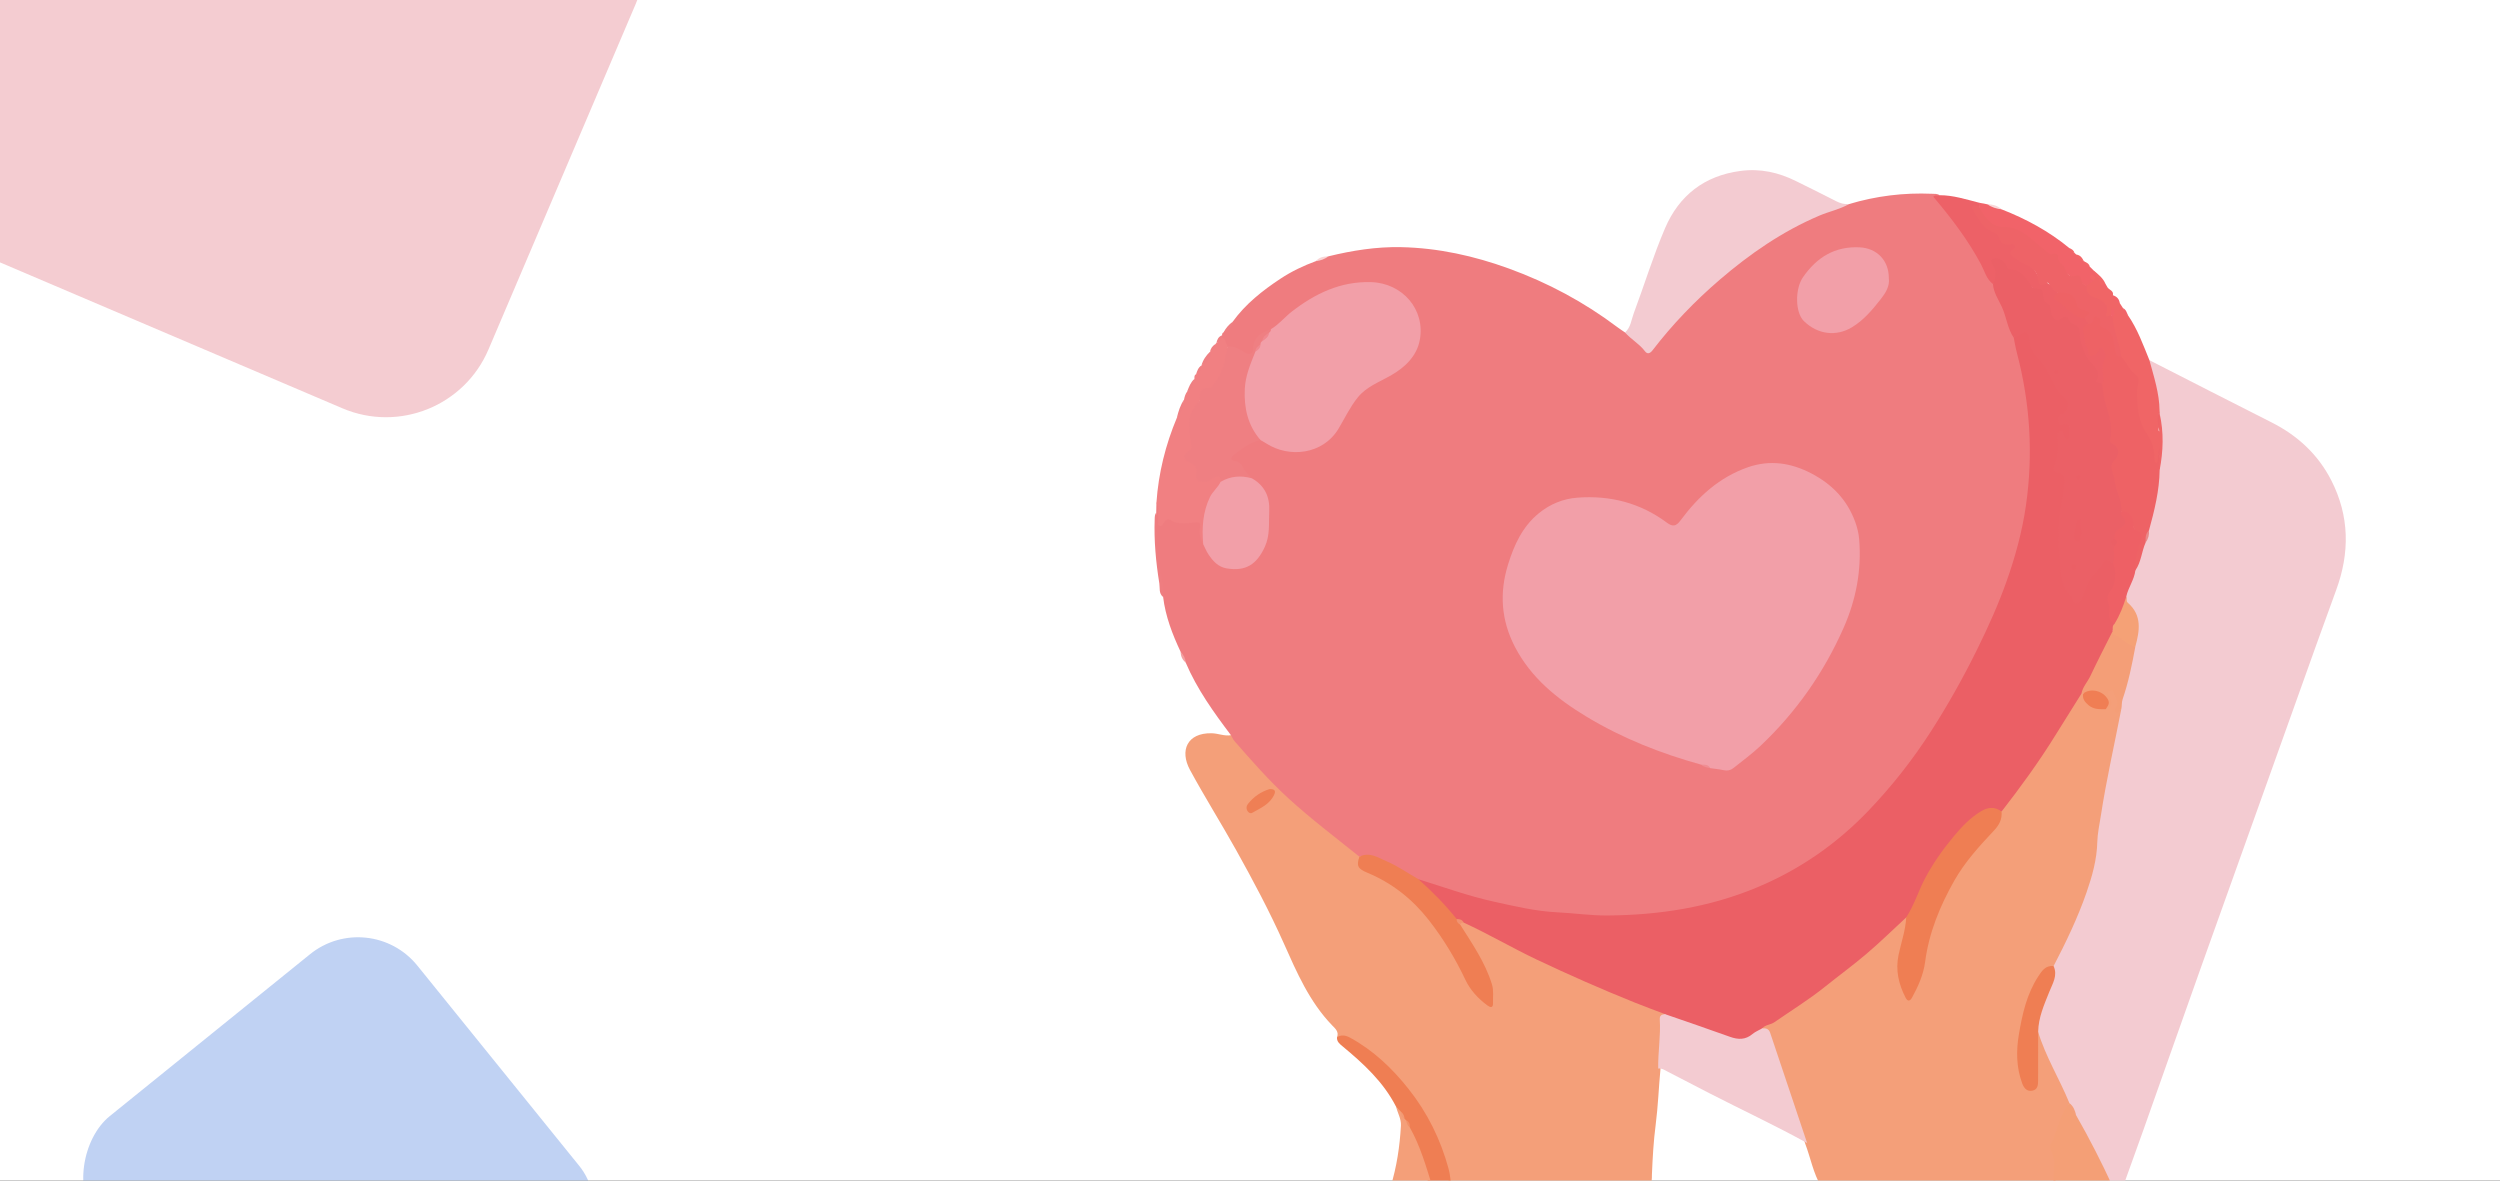 <svg width="1440" height="680" viewBox="0 0 1440 680" fill="none" xmlns="http://www.w3.org/2000/svg">
<rect x="0" y="0" width="1440" height="680" fill="#333333" stroke="none"/>
<g clip-path="url(#clip0_413_413)">
<g clip-path="url(#clip1_413_413)">
<rect width="1440" height="800" fill="white"/>
<g clip-path="url(#clip2_413_413)">
<path d="M1238.07 207.469C1261.5 219.409 1284.88 231.439 1308.37 243.269C1323.39 250.839 1335.21 261.759 1342.84 276.719C1353.32 297.269 1353.54 318.419 1345.61 339.939C1337.69 361.449 1330.05 383.059 1322.32 404.639C1304.24 455.149 1286.14 505.649 1268.12 556.189C1256.85 587.789 1245.74 619.449 1234.52 651.069C1230.69 661.859 1226.78 672.629 1222.9 683.409H1216.9C1212.23 678.679 1210.6 672.199 1207.39 666.619C1203.01 659.029 1199.56 650.909 1195.17 643.289C1194.33 640.659 1193.2 638.159 1191.46 635.979C1191.17 635.589 1190.92 635.179 1190.69 634.759C1185.87 624.269 1180.01 614.279 1175.93 603.449C1174.76 600.349 1173.81 597.209 1172.98 594.009C1172.33 585.869 1175.94 578.739 1178.84 571.589C1180.89 566.549 1182.58 561.689 1182.04 556.219C1186.04 547.289 1190.19 538.419 1194.26 529.519C1201.64 513.389 1206.27 496.589 1207.51 478.769C1208.34 466.849 1211.12 455.139 1213.32 443.389C1215.52 431.649 1218.41 420.039 1220.41 408.249C1222.11 399.699 1224.52 391.309 1226.41 382.789C1227.16 379.419 1228.26 376.119 1228.88 372.699C1229.71 367.819 1231.19 362.999 1230.09 357.949C1229.34 354.509 1228.42 351.189 1225.58 348.759C1224.09 347.489 1223.59 345.759 1223.68 343.829C1224.31 338.319 1227.47 333.689 1229.02 328.489C1231.8 323.319 1232.26 317.319 1234.87 312.079C1236.21 309.819 1236.61 307.319 1236.74 304.749C1239.66 293.449 1241.96 282.029 1242.9 270.369C1244.57 259.909 1244.69 249.449 1243 238.989C1242.76 238.169 1242.65 237.329 1242.57 236.479C1242.08 228.659 1240.61 221.019 1238.29 213.539C1237.68 211.589 1236.3 209.549 1238.07 207.459V207.469Z" fill="#F3CBD1"/>
<path d="M770.127 597.439C771.407 594.259 768.967 592.319 767.297 590.589C754.227 577.019 746.957 560.139 739.437 543.279C731.257 524.949 721.827 507.239 712.047 489.699C703.387 474.169 693.907 459.109 685.447 443.499C679.387 432.309 683.757 422.089 697.867 422.349C701.677 422.419 705.227 424.129 709.037 423.479C709.767 423.179 710.297 423.499 710.737 424.059C730.027 448.669 753.267 469.099 778.147 487.799C780.257 489.389 782.387 491.029 783.497 493.579C783.107 497.259 784.157 499.969 787.917 501.499C806.977 509.279 820.727 523.129 831.787 540.059C836.807 547.729 841.097 555.779 845.297 563.909C848.197 569.529 851.997 574.579 858.117 578.089C859.557 572.419 858.697 567.359 856.597 562.439C852.807 553.529 847.717 545.319 842.667 537.099C841.727 535.569 840.377 534.179 840.577 532.159C840.957 531.049 841.837 530.639 842.917 530.509C848.697 531.389 853.207 535.029 858.157 537.659C881.787 550.249 906.007 561.539 930.807 571.639C939.267 575.089 947.537 578.999 956.347 581.549C958.187 582.079 959.977 582.779 958.877 585.349C957.837 586.929 957.427 588.699 957.527 590.529C957.987 598.949 956.457 607.279 956.437 615.679C955.417 626.429 955.047 637.239 953.657 647.959C952.437 657.359 951.917 666.819 951.517 676.289C951.407 678.899 951.857 681.739 949.007 683.399H836.037C834.667 682.009 834.427 680.169 834.057 678.389C829.017 653.929 817.017 633.319 799.387 615.849C794.437 610.939 789.157 606.439 783.307 602.559C779.217 599.839 775.107 597.659 770.127 597.439Z" fill="#F49F79"/>
<path d="M1173.97 594.359C1178.31 608.759 1186.34 621.529 1191.96 635.369C1189.62 642.819 1186.03 649.789 1183.7 657.259C1182.81 660.099 1182.84 662.609 1183.7 665.479C1185.5 671.469 1184.92 677.509 1182.92 683.409H1048.96C1044.42 675.739 1042.91 666.949 1039.8 658.749C1032.97 638.479 1026.41 618.109 1019.12 597.999C1018.34 595.859 1017.3 594.129 1015.29 593.029C1013.88 590.899 1015.88 590.439 1017.02 589.799C1038.55 577.679 1057.7 562.339 1076.39 546.319C1082.45 541.119 1088.45 535.899 1094.04 530.189C1095.18 529.019 1096.37 527.739 1098.31 528.089C1100.3 529.799 1099.12 531.829 1098.69 533.629C1097.45 538.809 1096.45 544.029 1095.14 549.189C1093.22 556.739 1094.17 564.039 1097.43 571.069C1097.89 572.069 1098.06 573.529 1099.57 573.439C1100.69 573.369 1101.04 572.209 1101.51 571.349C1104.28 566.359 1106.37 561.069 1107.21 555.449C1111.6 526.169 1124.44 501.219 1145.18 480.209C1148.61 476.729 1151.68 473.029 1151.89 467.799C1153.61 463.779 1156.61 460.599 1159.17 457.179C1172.03 440.039 1183.97 422.319 1194.51 403.659C1195.58 401.769 1196.74 399.939 1198.91 399.119C1199.41 399.079 1199.85 399.239 1200.24 399.549C1203.2 406.089 1205.41 407.419 1212.54 406.939C1215.53 405.759 1214.49 403.619 1213.8 401.609C1213.13 399.649 1212.43 397.579 1215.19 396.809C1217.69 396.109 1218.48 398.019 1219.38 399.929C1221.04 403.419 1220.87 406.829 1219.78 409.269C1219.81 409.049 1220.3 408.139 1221.85 408.509C1217.91 428.939 1213.24 449.229 1210.09 469.819C1209.31 474.879 1208.17 479.939 1208.04 485.019C1207.79 495.119 1205.11 504.619 1201.86 513.999C1196.76 528.709 1190.02 542.699 1182.84 556.499C1174.99 560.639 1171.76 568.059 1169.19 575.899C1164.75 589.399 1161.59 603.059 1164.29 617.419C1164.69 619.549 1165.13 621.659 1166.17 623.579C1166.99 625.089 1168.03 626.569 1169.96 626.239C1171.98 625.899 1172.33 624.059 1172.39 622.369C1172.66 615.239 1172.41 608.099 1172.54 600.969C1172.58 598.709 1172.03 596.269 1173.95 594.379L1173.97 594.359Z" fill="#F49F79"/>
<path d="M770.129 597.439C772.699 595.819 775.169 596.349 777.659 597.709C791.129 605.049 801.969 615.429 811.399 627.329C822.229 640.979 829.789 656.359 834.369 673.149C835.279 676.469 835.489 679.979 836.019 683.409H825.019C823.449 682.099 822.329 680.429 821.919 678.469C819.839 668.559 815.259 659.579 811.479 650.319C811.009 648.869 810.659 647.359 809.409 646.309C808.959 645.859 808.579 645.349 808.289 644.789C807.669 643.529 807.389 642.089 806.359 641.029C805.379 639.969 804.969 638.549 804.109 637.409C796.839 623.169 785.349 612.659 773.299 602.659C771.589 601.239 769.919 599.959 770.109 597.439H770.129Z" fill="#EF7E53"/>
<path d="M1182.92 683.399C1182.11 676.319 1185.11 668.979 1181.14 662.029C1179.95 659.939 1182.24 657.639 1183.01 655.529C1185.54 648.619 1187.19 641.289 1191.96 635.369H1191.94C1193.44 637.599 1194.27 640.199 1195.84 642.389C1203.49 655.739 1210.47 669.429 1216.9 683.399H1182.91H1182.92Z" fill="#F49F76"/>
<path d="M809.027 644.409C809.357 644.739 809.697 645.079 810.027 645.409C811.107 646.529 811.257 648.129 812.047 649.399C818.097 660.069 821.397 671.799 825.027 683.399H801.037C804.537 671.979 806.277 660.249 806.937 648.349C807.147 644.459 805.007 641.069 804.127 637.399C805.097 638.409 806.057 639.429 807.027 640.439C807.727 641.749 807.907 643.319 809.027 644.409Z" fill="#F49F79"/>
<path d="M783.017 493.459C769.237 482.339 755.057 471.679 741.987 459.709C730.857 449.519 720.907 438.169 711.007 426.799C710.167 425.839 709.677 424.579 709.027 423.469C699.087 410.299 689.477 396.939 682.957 381.639C681.867 379.649 680.987 377.559 680.057 375.489C675.307 365.389 671.317 355.049 669.957 343.869C667.237 327.769 664.527 311.669 665.987 295.229C666.027 293.329 666.057 291.419 666.097 289.519C668.647 289.639 668.067 291.739 668.297 293.189C668.637 295.299 668.147 297.479 668.777 300.129C671.227 298.379 673.607 298.239 676.507 299.059C680.077 300.069 683.987 300.309 687.787 299.709C691.107 299.189 692.887 300.129 692.467 303.879C692.107 307.059 692.777 310.119 694.187 313.009C695.227 314.909 696.227 316.829 697.287 318.719C703.027 328.939 719.327 329.179 725.507 318.289C726.747 316.109 727.797 313.789 728.427 311.399C730.597 303.219 730.417 294.899 728.787 286.689C727.867 282.069 724.227 279.069 720.527 276.389C716.207 273.639 714.707 268.099 709.647 265.879C707.217 264.809 708.607 262.179 710.167 260.959C714.927 257.229 719.497 253.019 726.037 252.639C731.377 254.819 736.277 257.919 742.237 258.799C752.827 260.369 763.547 255.869 769.487 246.879C774.237 239.689 777.317 231.409 783.827 225.349C787.157 222.249 790.647 219.489 794.977 217.949C803.377 214.959 809.587 209.109 814.027 201.739C818.697 194.009 818.017 185.679 813.647 177.939C807.227 166.579 794.357 161.659 779.357 164.279C762.437 167.229 748.817 176.129 736.667 187.729C735.457 188.879 734.367 190.149 732.737 190.739C727.677 192.309 723.837 194.759 723.007 200.749C722.457 204.719 719.677 205.689 715.977 203.729C713.157 202.239 710.197 201.189 707.207 200.159C705.167 198.829 704.507 196.609 703.577 194.559C703.507 194.039 703.627 193.559 703.937 193.139C703.877 192.389 704.027 191.749 704.797 191.409C706.727 189.549 708.717 187.739 710.007 185.339C717.417 175.089 727.177 167.389 737.577 160.519C743.927 156.319 750.837 153.019 758.027 150.389C760.257 149.069 762.807 148.609 765.177 147.639C778.927 144.289 792.747 142.059 807.027 142.359C828.537 142.819 849.127 147.409 869.207 154.709C891.627 162.869 912.447 174.019 931.527 188.389C932.987 189.489 934.527 190.469 936.037 191.499C940.127 192.569 942.637 195.899 945.637 198.459C949.857 202.059 949.817 202.269 953.157 198.109C965.177 183.139 978.507 169.389 993.287 157.199C1009.86 143.529 1027.5 131.379 1047.55 123.039C1053.26 120.669 1059.03 118.889 1065 117.559C1080.62 112.869 1096.57 110.909 1112.86 111.609C1114.34 111.669 1115.85 111.499 1117.16 112.429C1115.17 114.199 1116.92 115.309 1117.92 116.499C1125.63 125.619 1132.59 135.279 1138.72 145.519C1142.28 151.479 1145.36 157.709 1148.79 163.739C1153.33 173.869 1157.31 184.219 1160.91 194.719C1169.06 221.799 1172.17 249.549 1170.06 277.659C1168.27 301.529 1161.89 324.519 1152.71 346.629C1138.03 381.989 1119.76 415.339 1096.39 445.769C1076.45 471.739 1052.79 493.369 1022.99 507.609C1001.49 517.879 978.867 524.389 955.117 526.749C945.027 527.749 934.927 528.989 924.777 528.739C895.537 527.999 866.847 523.809 838.897 514.809C831.617 512.469 824.397 509.929 817.097 507.639C810.417 504.299 804.367 499.819 797.457 496.879C792.837 494.909 788.057 493.629 783.017 493.439V493.459Z" fill="#EF7C7F"/>
<path d="M1064.97 117.579C1059.63 120.609 1053.58 121.809 1047.95 124.199C1026.65 133.259 1007.92 146.219 990.528 161.149C976.338 173.339 963.348 186.809 951.928 201.699C950.528 203.529 948.958 204.259 947.508 202.329C944.278 198.039 939.498 195.479 936.008 191.509C939.338 188.579 939.638 184.199 941.048 180.429C947.158 164.119 952.228 147.389 959.088 131.409C967.148 112.619 981.668 101.229 1002.48 98.459C1013.94 96.929 1024.47 99.309 1034.62 104.369C1042.21 108.149 1049.83 111.859 1057.36 115.769C1059.81 117.039 1062.25 117.749 1064.97 117.569V117.579Z" fill="#F3CBD1"/>
<path d="M704.067 194.539C706.377 195.419 705.927 197.959 707.067 199.539C708.797 204.639 706.887 209.519 704.967 213.829C702.907 218.439 700.877 223.889 694.767 225.239C694.117 225.379 693.557 225.869 693.257 226.469C688.757 235.319 684.157 244.179 687.187 254.639C687.847 256.919 687.737 258.859 685.817 260.499C683.417 262.549 684.257 264.169 686.587 265.519C688.927 266.869 690.017 268.889 690.377 271.579C691.007 276.399 692.287 277.049 696.947 275.019C698.967 274.139 700.857 273.089 703.037 274.479C704.387 275.339 704.587 276.529 704.077 277.939C698.197 285.619 694.397 294.079 693.947 303.919C693.797 307.109 695.637 310.539 693.077 313.519C691.307 310.589 690.707 307.309 691.167 304.029C691.667 300.479 690.587 300.709 687.507 301.019C683.177 301.449 678.487 302.239 674.357 299.669C672.697 298.639 671.607 299.299 670.577 300.659C669.857 301.609 669.607 303.629 667.857 302.829C666.427 302.179 667.277 300.439 667.097 299.189C666.637 295.979 668.087 292.579 666.107 289.529C667.267 272.519 671.347 256.209 677.927 240.509C679.797 237.299 680.937 233.789 681.987 230.249C682.307 228.529 682.787 226.879 683.857 225.459C686.097 223.559 686.537 220.619 687.987 218.269C688.027 217.249 687.767 216.119 688.997 215.529C690.407 214.099 690.877 212.089 692.077 210.529V210.549C693.987 208.029 696.097 205.639 697.077 202.539C697.997 201.089 699.477 200.009 699.987 198.269C700.217 197.999 700.447 197.729 700.677 197.469C702.377 197.169 701.637 193.989 704.087 194.569L704.067 194.539Z" fill="#F18082"/>
<path d="M1147.91 163.579C1144.15 160.749 1143.1 156.089 1141.08 152.289C1133.56 138.169 1123.97 125.629 1113.59 113.329C1114.54 112.089 1116.02 112.889 1117.13 112.439C1125.01 112.409 1132.42 114.849 1139.93 116.749C1140.51 117.369 1140.46 118.039 1140.07 118.729C1139.32 119.579 1138.18 118.949 1137.16 119.519C1140.48 124.359 1142.36 130.289 1148.69 132.539C1150.35 133.129 1151.7 134.709 1152.51 136.339C1153.58 138.519 1154.98 139.529 1157.52 139.509C1160.76 139.489 1162.96 140.659 1160.56 144.359C1159.4 146.139 1160.6 147.049 1161.68 148.119C1163.63 150.049 1166.33 150.609 1168.59 151.989C1172.35 154.279 1173.37 159.539 1176.09 161.179C1179.36 163.149 1182.85 164.419 1185.02 167.839C1185.38 168.399 1184.84 167.749 1185.23 168.289C1185.02 170.739 1185.9 172.279 1187.89 174.079C1192 177.799 1196.31 180.949 1201.51 182.879C1202.79 183.819 1203.52 185.009 1203.22 186.669C1199.97 191.759 1202.51 196.579 1203.99 201.429C1204.55 203.269 1205.73 203.069 1207.04 202.039C1208.35 200.999 1209.2 198.439 1211.42 199.909C1213.73 201.439 1214.1 204.039 1213.52 206.609C1212.75 210.029 1212.27 213.459 1212.62 216.969C1212.79 218.749 1213.47 220.649 1211.42 221.879C1208.15 221.959 1206.07 221.359 1206.64 217.069C1207.09 213.699 1205.58 210.539 1202.01 209.089C1200.89 208.639 1199.41 208.139 1199.57 206.939C1200.23 202.089 1196.19 198.499 1196.54 193.569C1196.92 188.289 1191.5 184.339 1186.22 185.299C1183 185.879 1181.1 183.939 1180.8 181.449C1180.24 176.739 1176.38 173.889 1174.87 169.619C1173.92 166.949 1169.35 165.559 1166.96 162.709C1164.46 159.729 1161.85 156.639 1157.39 156.069C1155.35 155.809 1154.67 153.289 1153.23 151.949C1152.24 151.029 1150.98 149.939 1149.72 150.649C1148.13 151.539 1149.28 153.079 1149.75 154.179C1151.29 157.769 1151.16 160.949 1147.95 163.589L1147.91 163.579Z" fill="#ED6167"/>
<path d="M1243.99 238.329C1246.4 249.109 1246.04 259.899 1243.97 270.679C1241.85 267.429 1244.51 263.879 1243.34 261.139C1243.36 261.839 1243.46 263.129 1243.37 264.399C1243.29 265.489 1243.86 267.139 1242.48 267.429C1240.97 267.749 1239.96 266.279 1239.95 264.929C1239.88 256.849 1235.16 250.649 1231.87 243.819C1229.63 239.169 1229.48 233.689 1229.67 228.739C1229.92 222.189 1229.84 216.409 1224.62 211.589C1223 210.099 1221.8 207.919 1220.92 205.739C1219.44 198.289 1216.11 191.239 1216.02 183.489C1216.16 182.369 1217.01 181.439 1216.9 180.129C1216.75 180.879 1216.56 181.509 1216.13 182.029C1214.3 183.539 1212.18 183.569 1212.3 180.969C1212.56 175.259 1208.39 173.769 1204.61 171.939C1201.62 170.489 1200.28 168.529 1201.04 165.259C1201.65 163.309 1203.41 162.339 1204.72 160.979C1205.34 160.299 1205.97 159.609 1206.83 159.209C1207.29 159.109 1207.74 159.149 1208.17 159.319C1210.41 160.079 1210.66 162.219 1211.4 163.999C1212 164.919 1212.97 165.219 1213.93 165.549C1214.98 167.059 1217.63 167.479 1217.04 170.099C1217.77 172.099 1219.91 172.859 1220.97 174.569C1221.61 175.559 1222.25 176.559 1222.9 177.549C1223.96 178.789 1224.24 180.579 1225.68 181.549C1231.2 189.529 1234.44 198.599 1238.06 207.479C1240.65 217.029 1243.79 226.479 1243.91 236.529C1242.71 240.449 1243.79 244.459 1243.36 247.659C1243.48 249.079 1244.37 248.009 1243.83 248.399C1243.19 245.039 1242.97 241.679 1243.98 238.339L1243.99 238.329Z" fill="#F06566"/>
<path d="M1207.91 159.549C1207.58 159.549 1207.24 159.549 1206.91 159.549C1205.96 159.909 1205.08 160.299 1205.91 161.549C1204.58 162.549 1203.24 163.549 1201.91 164.549C1201.76 164.619 1201.54 164.799 1201.47 164.749C1195.21 160.509 1187.63 157.729 1184.51 149.949C1183.94 148.519 1183.29 147.689 1181.79 147.489C1178.97 147.119 1176.74 145.429 1175.04 143.469C1172.25 140.259 1168.89 137.989 1165.33 135.789C1162.11 133.809 1159.56 131.659 1155.02 132.309C1149.21 133.139 1139.6 123.589 1139.92 118.559C1139.92 117.959 1139.92 117.359 1139.92 116.759C1141.54 117.069 1143.15 117.369 1144.77 117.679C1147.47 118.699 1150.28 119.379 1152.92 120.579C1167.02 126.079 1180.19 133.209 1191.91 142.869C1192.74 143.909 1193.68 144.829 1194.81 145.559C1195.18 145.909 1195.55 146.269 1195.92 146.619C1197.52 147.739 1198.83 149.169 1200.27 150.459C1200.56 150.429 1200.78 150.549 1200.92 150.809C1201.71 151.859 1202.63 152.779 1203.69 153.559C1204.43 154.299 1205.17 155.029 1205.91 155.769C1206.51 157.069 1208.45 157.659 1207.91 159.559V159.549Z" fill="#F16369"/>
<path d="M665.988 295.229C666.358 306.009 665.938 316.849 668.068 327.519C669.148 332.909 670.468 338.279 669.948 343.869C667.338 341.779 668.198 338.649 667.768 335.999C665.788 323.759 664.648 311.439 665.098 299.019C665.148 297.699 665.128 296.359 665.988 295.229Z" fill="#EF7D80"/>
<path d="M1207.91 159.549C1207.4 158.199 1205.85 157.409 1205.91 155.759C1208.57 158.029 1211.39 160.159 1212.78 163.549C1212.34 164.239 1211.71 164.549 1210.91 164.549C1208.44 163.759 1210.56 160.229 1207.91 159.549Z" fill="#F36668"/>
<path d="M697.047 202.519C698.007 206.839 694.877 208.589 692.037 210.529C692.887 207.349 694.697 204.759 697.047 202.519Z" fill="#EF7F82"/>
<path d="M681.968 230.239C681.728 234.099 680.728 237.659 677.908 240.499C678.778 236.889 679.858 233.359 681.968 230.239Z" fill="#EF7F82"/>
<path d="M687.968 218.249C687.078 220.929 687.428 224.319 683.838 225.439C684.838 222.829 685.808 220.189 687.968 218.249Z" fill="#EF7F82"/>
<path d="M709.987 185.359C709.377 188.349 707.777 190.499 704.777 191.439C706.047 189.019 707.777 186.979 709.987 185.359Z" fill="#EF7F82"/>
<path d="M1152.92 120.569C1149.97 120.249 1147.2 119.439 1144.77 117.669C1147.82 117.709 1150.63 118.409 1152.92 120.569Z" fill="#F9D7D9"/>
<path d="M1220.98 174.559C1219.12 173.559 1216.64 173.089 1217.05 170.089C1219.29 170.759 1220.63 172.219 1220.98 174.559Z" fill="#F16369"/>
<path d="M765.158 147.659C763.038 149.259 760.638 150.119 758.008 150.409C759.838 148.049 762.458 147.749 765.158 147.659Z" fill="#F9D4D5"/>
<path d="M1200.26 150.449C1198.44 149.589 1196.42 148.949 1195.91 146.609C1198.22 146.909 1199.39 148.519 1200.26 150.449Z" fill="#F36668"/>
<path d="M680.059 375.489C681.749 377.199 682.789 379.209 682.959 381.639C681.039 380.039 680.069 377.989 680.059 375.489Z" fill="#F3A1A3"/>
<path d="M692.047 210.509C691.707 212.599 691.107 214.529 688.967 215.509C689.587 213.589 690.187 211.659 692.047 210.509Z" fill="#EF7F82"/>
<path d="M704.068 194.539C702.778 195.319 702.588 197.399 700.658 197.439C701.128 195.539 701.828 193.829 703.928 193.169C703.978 193.629 704.028 194.079 704.078 194.539H704.068Z" fill="#EF7F82"/>
<path d="M699.957 198.239C700.147 200.459 698.747 201.599 697.047 202.529C697.307 200.619 698.447 199.299 699.957 198.239Z" fill="#EF7F82"/>
<path d="M1225.69 181.539C1223.48 181.099 1223.23 179.299 1222.91 177.539C1224.64 178.309 1224.99 180.049 1225.69 181.539Z" fill="#F16369"/>
<path d="M1210.91 164.549C1211.3 163.779 1212 163.579 1212.78 163.549C1213.17 164.209 1213.55 164.879 1213.94 165.539C1212.57 166.309 1211.49 166.189 1210.91 164.549Z" fill="#F16369"/>
<path d="M1203.68 153.549C1201.99 153.409 1201.06 152.499 1200.91 150.799C1202.19 151.359 1203.38 151.999 1203.68 153.549Z" fill="#F36668"/>
<path d="M1194.81 145.549C1193.1 145.449 1192.1 144.589 1191.91 142.859C1193.17 143.439 1194.44 144.009 1194.81 145.549Z" fill="#F36668"/>
<path d="M1221.9 205.539C1225.07 208.839 1226.53 213.349 1230.53 216.249C1233 218.039 1231.05 222.079 1231 225.009C1230.85 233.819 1231.42 242.329 1236.59 249.839C1239.61 254.219 1241.11 258.959 1240.93 264.259C1240.91 264.879 1241.17 265.539 1241.42 266.139C1241.52 266.369 1241.93 266.469 1242.31 266.699C1243.73 264.509 1242.15 261.879 1243.96 258.279C1243.96 263.339 1243.96 267.009 1243.96 270.669C1243.81 282.609 1240.96 294.079 1237.82 305.489C1236.76 307.709 1236.68 310.209 1235.88 312.499C1233.55 317.719 1233.36 323.719 1229.97 328.549C1228.76 328.829 1228.59 327.979 1228.55 327.139C1228.46 325.139 1228.17 322.929 1229.03 321.229C1232.87 313.649 1230.52 306.819 1227.18 299.889C1225.91 297.249 1223.62 296.079 1221.49 294.569C1219.17 286.689 1216.86 278.809 1215.39 270.699C1214.92 268.079 1214.95 265.979 1216.96 263.879C1219.33 261.419 1219.1 258.809 1216.17 256.729C1215.2 256.039 1214.19 255.259 1214.37 253.959C1215.68 244.629 1211.9 236.079 1210.36 227.179C1210.03 225.279 1209.2 223.269 1210.88 221.529C1212.67 217.799 1210.43 213.969 1211.16 210.139C1211.65 207.549 1213.99 205.039 1211.94 202.119C1211.49 201.479 1211.51 200.389 1210.56 200.229C1209.55 200.059 1209.16 200.919 1208.93 201.739C1208.28 204.079 1206.11 204.909 1204.34 204.979C1201.78 205.079 1203.47 202.299 1202.57 201.079C1200.48 198.239 1201.04 194.689 1200.13 191.529C1199.5 189.369 1200.09 187.179 1202.87 186.549C1203.39 185.899 1203.63 185.089 1204.08 184.409C1204.84 183.239 1204.94 181.289 1206.87 181.369C1208.9 181.449 1210.12 182.759 1210.66 184.699C1210.88 185.489 1210.9 186.589 1211.56 186.939C1218.21 190.409 1218.42 197.199 1220.11 203.229C1220.4 204.249 1221.18 204.849 1221.86 205.559L1221.9 205.539Z" fill="#EE6265"/>
<path d="M1173.97 594.359C1173.96 603.669 1173.92 612.989 1173.95 622.299C1173.95 624.939 1173.76 627.579 1170.69 628.219C1167.5 628.889 1165.79 626.729 1164.79 624.039C1161.36 614.769 1161.27 605.299 1162.9 595.659C1164.86 584.019 1167.44 572.579 1173.97 562.509C1176 559.389 1178.17 555.909 1182.87 556.459C1185.33 561.859 1182.35 566.409 1180.48 571.089C1177.47 578.619 1174.12 586.029 1173.98 594.349L1173.97 594.359Z" fill="#EF7E53"/>
<path d="M1221.86 408.489C1220.29 408.329 1220.46 411.719 1218.61 410.329C1217.25 409.309 1218.77 407.929 1219.24 406.809C1220.67 403.399 1217.77 401.019 1217.21 398.079C1217.08 397.379 1215.73 397.369 1215 397.759C1213.58 398.499 1214.1 399.559 1214.65 400.669C1216.18 403.719 1217.72 406.819 1212.92 408.489C1213.28 400.699 1208.89 397.659 1199.91 399.489C1199.58 399.489 1199.25 399.489 1198.92 399.489C1197.64 397.769 1198.71 396.309 1199.51 394.899C1204.48 386.039 1209.03 376.969 1213.02 367.619C1213.77 365.859 1214.34 363.739 1216.7 363.249C1221.05 366.429 1226.03 368.709 1229.95 372.509C1228.08 382.699 1226.02 392.859 1222.66 402.679C1221.97 404.679 1222.3 406.589 1221.87 408.499L1221.86 408.489Z" fill="#F49E77"/>
<path d="M1221.9 294.509C1226.51 294.399 1228.19 297.419 1228.84 301.279C1229.09 302.769 1228.85 304.639 1230.32 305.289C1235.92 307.799 1232.84 311.889 1231.93 315.109C1230.67 319.559 1229.35 323.879 1229.98 328.549C1229.33 333.929 1225.91 338.339 1224.75 343.539C1225 348.259 1223.03 352.359 1221.08 356.449C1220.39 357.899 1219.92 359.569 1217.93 359.829C1216.28 359.489 1214.17 359.059 1214.14 357.199C1214.03 350.959 1210.84 344.729 1214.98 338.419C1217.54 334.509 1217.52 329.629 1216.37 324.979C1216.4 321.589 1215.9 318.169 1216.77 314.799C1217.99 313.259 1218.08 311.639 1217.11 309.929C1216.49 307.369 1217.54 305.299 1219.51 303.959C1222.04 302.229 1223.13 300.529 1221.22 297.629C1220.62 296.719 1220.9 295.389 1221.91 294.519L1221.9 294.509Z" fill="#EE6065"/>
<path d="M1217.9 359.419C1220.98 354.469 1223.09 349.099 1224.75 343.529C1224.96 344.789 1224.5 346.199 1225.67 347.229C1233.95 354.489 1232.43 363.409 1229.94 372.489C1224.89 371.569 1221.89 366.939 1217.17 365.369C1216.9 365.279 1216.98 364.129 1216.89 363.479C1215.87 361.789 1215.28 360.209 1217.88 359.409L1217.9 359.419Z" fill="#F5A176"/>
<path d="M1243.99 238.329V249.469C1243.37 245.129 1241.72 240.749 1243.91 236.519C1243.94 237.119 1243.96 237.729 1243.99 238.329Z" fill="#EE6265"/>
<path d="M1195.84 642.399C1193.41 640.689 1192.57 638.089 1191.93 635.379C1194.3 637.129 1195.23 639.669 1195.84 642.399Z" fill="#F49F79"/>
<path d="M1235.89 312.499C1235.82 309.969 1235.67 307.409 1237.83 305.489C1238.05 308.059 1237.42 310.409 1235.89 312.499Z" fill="#EA8888"/>
<path d="M1217.9 359.419C1216.53 360.519 1217.04 362.079 1216.91 363.489C1212.59 372.129 1208.14 380.699 1204.02 389.439C1202.41 392.839 1199.61 395.629 1198.93 399.489C1193.95 407.449 1188.94 415.389 1184 423.369C1174.52 438.699 1163.94 453.249 1152.89 467.459C1145.33 465.109 1139.8 468.839 1134.75 473.689C1122.63 485.309 1113.1 498.789 1106.25 514.119C1104.69 517.609 1102.9 520.989 1101.58 524.579C1100.94 526.339 1099.88 527.819 1097.97 528.439C1090.44 535.389 1083.11 542.579 1075.32 549.219C1067.54 555.859 1059.25 561.899 1051.27 568.309C1041.96 575.779 1031.81 582.039 1022.02 588.819C1019.82 590.339 1016.83 590.179 1015 592.369C1011.71 597.459 1004.39 600.869 998.878 599.139C986.178 595.159 973.598 590.819 961.138 586.139C960.188 585.779 959.378 585.189 959.048 584.139C953.128 581.889 947.178 579.729 941.308 577.359C922.298 569.699 903.558 561.449 885.018 552.659C870.828 545.929 857.318 537.929 843.058 531.409C841.788 530.289 839.948 530.799 838.618 529.839C831.398 522.769 825.068 514.829 817.348 508.259C816.838 507.819 816.718 507.119 817.018 506.439C831.398 510.889 845.578 516.069 860.298 519.309C872.398 521.969 884.468 524.889 896.948 525.489C906.538 525.949 916.118 527.379 925.698 527.319C955.438 527.139 984.578 522.649 1012.12 511.119C1036.5 500.919 1057.89 486.159 1076.32 466.879C1089.81 452.769 1101.76 437.529 1112.24 421.239C1121.99 406.079 1130.82 390.309 1138.82 374.089C1145.15 361.259 1151.03 348.239 1155.79 334.809C1160.82 320.619 1164.81 306.059 1166.96 291.049C1171.2 261.419 1169.34 232.189 1161.74 203.279C1160.98 200.409 1160.52 197.459 1159.91 194.549C1161.26 191.889 1163.15 189.219 1166.26 189.669C1169.19 190.089 1169.98 193.159 1170.31 195.919C1170.74 199.519 1172.5 202.379 1174.67 205.249C1178.26 209.999 1182.14 214.629 1184.03 220.479C1184.98 223.409 1187.21 225.489 1189.46 227.519C1193.54 231.199 1193.56 235.719 1189.36 239.289C1187.39 240.969 1186.07 241.799 1189.73 243.039C1192.96 244.129 1194.56 250.349 1192.4 252.819C1189.69 255.929 1188.75 251.729 1186.38 251.009C1186.65 256.929 1186.73 262.689 1184.86 268.259C1184.38 269.689 1185.51 270.769 1186.82 271.369C1189.95 272.829 1190.33 275.569 1190.12 278.529C1189.89 281.679 1189.64 284.879 1189.03 287.939C1186.17 302.309 1186.43 316.559 1188.9 330.989C1189.73 335.839 1191.19 339.789 1194.21 343.499C1196.27 346.029 1197.54 345.279 1198.43 342.889C1199.92 338.869 1202.54 335.219 1202.64 330.719C1202.69 328.589 1203.91 327.319 1205.75 326.639C1207.49 325.999 1209.13 325.349 1210.36 323.829C1212.83 320.759 1215.04 321.139 1216.91 324.479C1219 326.989 1218.89 336.279 1216.18 339.429C1213.8 342.199 1213.51 344.819 1214.56 348.079C1215 349.449 1215.09 351.059 1214.86 352.479C1214.36 355.539 1215.33 357.779 1217.91 359.409L1217.9 359.419Z" fill="#EB5F65"/>
<path d="M959.047 584.149C971.527 588.479 984.037 592.729 996.457 597.199C1001.2 598.909 1005.4 598.999 1009.46 595.579C1011.07 594.229 1013.13 593.429 1014.99 592.369C1017.15 592.149 1018.83 592.519 1019.64 594.969C1024.06 608.309 1028.57 621.609 1033.04 634.929C1035.67 642.759 1038.29 650.589 1040.91 658.419C1022.46 648.199 1003.32 639.329 984.567 629.679C976.457 625.509 968.367 621.279 960.247 617.099C958.647 616.269 957.107 615.159 955.127 615.499C954.957 606.039 956.637 596.649 956.027 587.179C955.877 584.939 957.157 584.289 959.037 584.139L959.047 584.149Z" fill="#F3CBD1"/>
<path d="M817.007 506.449C824.957 513.499 832.407 521.019 839.017 529.349C839.997 530.179 840.567 531.269 840.987 532.459C847.937 543.519 855.457 554.269 859.357 566.969C860.467 570.589 859.857 574.229 859.977 577.849C860.067 580.749 858.377 580.329 856.797 579.169C851.397 575.199 846.887 570.329 844.017 564.269C838.257 552.089 831.327 540.659 823.057 530.059C813.637 517.989 801.997 508.709 787.777 502.779C781.957 500.349 781.237 498.779 783.017 493.449C788.787 490.479 793.787 493.999 798.517 496.019C804.987 498.769 810.877 502.899 817.007 506.439V506.449Z" fill="#EF7E53"/>
<path d="M731.338 454.499C733.908 454.519 735.128 455.209 733.918 457.789C731.338 463.299 726.038 465.489 721.218 468.209C720.328 468.719 719.238 468.169 718.638 467.259C717.718 465.859 717.848 464.309 718.808 463.079C722.128 458.849 726.418 455.989 731.338 454.489V454.499Z" fill="#EF7F55"/>
<path d="M840.988 532.469C839.658 531.859 838.998 530.829 839.018 529.359C840.698 529.379 842.268 529.629 843.048 531.419C842.208 531.469 841.438 531.649 840.988 532.469Z" fill="#F19270"/>
<path d="M1097.97 528.439C1102.52 521.479 1104.9 513.479 1108.73 506.149C1113.36 497.299 1119.09 489.289 1125.39 481.699C1129.89 476.279 1134.79 471.099 1140.98 467.339C1145.14 464.809 1148.94 464.529 1152.89 467.449C1153.33 471.749 1151.56 475.159 1148.71 478.199C1140.22 487.239 1131.85 496.359 1125.68 507.249C1117.39 521.889 1111.09 537.209 1108.87 554.049C1107.91 561.369 1104.93 568.059 1101.4 574.499C1100.12 576.829 1098.81 577.009 1097.56 574.559C1093.61 566.829 1091.73 558.789 1093.56 550.069C1095.07 542.859 1097.61 535.859 1097.98 528.429L1097.97 528.439Z" fill="#EF7E53"/>
<path d="M1199.91 399.479C1204.27 396.119 1211.28 397.879 1214.09 402.759C1215.53 405.259 1213.99 406.719 1212.92 408.479C1209.44 408.509 1206.04 408.749 1203 406.189C1200.77 404.309 1199.36 402.449 1199.91 399.479Z" fill="#F07E54"/>
<path d="M809.028 644.409C807.218 643.659 806.948 642.139 807.028 640.439C808.338 641.439 808.868 642.829 809.028 644.409Z" fill="#F39A74"/>
<path d="M812.047 649.399C810.717 648.399 810.197 646.999 810.027 645.409C811.847 646.159 812.117 647.689 812.047 649.399Z" fill="#F19168"/>
<path d="M979.977 440.469C956.687 434.049 934.377 425.219 913.677 412.709C896.907 402.579 881.857 390.439 872.577 372.559C864.627 357.249 863.557 341.389 868.707 324.939C872.217 313.699 876.947 303.339 886.337 295.649C892.847 290.309 900.447 287.269 908.597 286.649C927.387 285.229 944.807 289.659 960.097 301.039C963.537 303.599 965.457 303.169 968.017 299.709C978.147 286.029 990.387 274.849 1006.82 269.129C1019.49 264.719 1031.58 266.579 1043.28 272.659C1055.23 278.869 1063.97 287.859 1068.63 300.699C1069.84 304.029 1070.62 307.379 1070.9 310.829C1072.32 328.579 1069.06 345.499 1061.86 361.769C1050.46 387.539 1034.59 410.149 1014.17 429.499C1009.26 434.149 1003.73 438.159 998.447 442.409C996.827 443.709 994.977 444.099 992.847 443.629C990.267 443.069 987.617 442.819 985.007 442.439C983.617 441.059 981.657 441.139 979.987 440.469H979.977Z" fill="#F29FA8"/>
<path d="M732.109 189.559C736.679 186.879 739.949 182.669 744.079 179.469C757.519 169.079 772.109 162.009 789.669 162.499C807.719 162.999 821.099 178.219 817.799 195.859C816.019 205.359 808.999 211.799 800.939 216.379C794.319 220.139 787.079 222.719 782.059 228.929C777.559 234.489 774.589 240.949 770.939 246.999C761.929 261.909 742.559 263.849 729.529 255.519C728.409 254.809 727.249 254.169 726.099 253.499C720.259 249.669 717.769 243.889 716.639 237.309C714.579 225.349 715.459 213.859 722.099 203.299C722.959 201.599 724.329 200.179 724.879 198.309C725.179 197.409 725.579 196.579 726.279 195.919C727.859 194.649 729.279 193.219 730.419 191.539C731.149 191.019 731.529 190.209 732.119 189.559H732.109Z" fill="#F29FA8"/>
<path d="M1216.91 324.499C1214.58 322.629 1212.35 321.339 1210.92 325.409C1210.81 325.719 1210.63 326.019 1210.41 326.259C1203.72 333.239 1203.62 333.399 1199.89 343.099C1199.18 344.939 1198.79 347.099 1196.31 347.389C1193.58 347.709 1194.16 344.899 1193 343.739C1185.83 336.569 1187.12 327.019 1186.09 318.259C1185.52 313.449 1185.66 308.459 1185.71 303.539C1185.79 295.829 1188.23 288.559 1188.6 280.979C1188.77 277.459 1190.9 273.069 1184.7 272.159C1182.97 271.909 1182.57 269.969 1183.16 268.469C1185.18 263.309 1185.7 258.049 1184.97 252.589C1184.75 250.919 1184.98 248.719 1186.62 248.269C1188.45 247.769 1188.49 250.049 1189.03 251.329C1189.42 252.259 1189.82 253.299 1191.09 252.919C1192.09 252.619 1192.1 251.489 1191.87 250.809C1191.04 248.379 1194.35 242.769 1187.33 244.819C1186.17 245.159 1186.04 243.169 1185.72 242.089C1185.21 240.369 1185.83 239.359 1187.47 238.569C1191.85 236.469 1192.41 231.819 1188.84 228.809C1185.49 225.989 1183.43 222.459 1181.69 218.319C1179.68 213.549 1176.38 209.159 1172.91 205.249C1170.5 202.539 1169.52 199.639 1169.01 196.399C1168.07 190.399 1167.48 190.049 1163.02 193.249C1162.14 193.879 1160.65 193.359 1159.93 194.559C1156.26 189.179 1155.75 182.579 1153.06 176.769C1151.1 172.539 1148.28 168.489 1147.93 163.579C1149.61 160.009 1150.2 156.509 1147.97 152.849C1147.37 151.869 1146.19 150.079 1147.53 149.279C1148.73 148.559 1150.69 148.369 1152.17 149.369C1153.53 150.289 1154.95 151.159 1155.62 152.829C1156.05 153.909 1156.63 155.319 1157.86 155.289C1164.48 155.119 1167.1 160.639 1170.07 164.689C1172.13 167.499 1176.1 165.199 1176.72 168.189C1177.23 170.649 1176.37 173.109 1179.43 174.739C1182.03 176.129 1180.6 179.669 1182.06 181.969C1183.43 184.129 1184.91 185.669 1187.09 183.669C1189.45 181.509 1190.76 182.119 1191.95 184.559C1192.59 185.869 1193.72 186.539 1194.95 187.019C1197.32 187.949 1198.07 189.639 1197.98 192.099C1197.86 195.689 1199 198.809 1200.35 202.239C1201.56 205.309 1202.7 207.119 1204.97 209.419C1206.99 211.459 1209.98 214.659 1207.56 219.069C1206.45 221.099 1210.4 219.769 1210.93 221.529C1211.4 225.789 1211.94 230.029 1213.26 234.139C1215.31 240.499 1216.9 246.929 1215.41 253.669C1215.1 255.089 1216.07 255.169 1216.93 255.689C1220.9 258.099 1221.04 261.889 1217.83 265.159C1214.17 268.879 1217.74 272.839 1218.04 276.669C1218.53 282.779 1222.4 288.179 1221.93 294.519C1221.95 295.339 1221.63 296.519 1222.06 296.929C1226.49 301.179 1223.15 303.099 1219.8 305.219C1217.9 306.419 1217.8 308.479 1217.94 310.519C1217.45 311.849 1217.66 313.189 1217.94 314.519C1216.69 317.759 1218.84 321.339 1216.94 324.519L1216.91 324.499Z" fill="#EB6066"/>
<path d="M732.107 189.559C732.047 190.369 731.847 191.109 731.067 191.549C729.897 193.349 728.157 194.679 727.047 196.529C726.247 196.959 726.067 197.709 726.027 198.529C725.137 199.939 723.907 201.099 723.087 202.569C720.347 209.489 717.367 216.309 717.007 223.939C716.487 234.929 718.667 244.999 726.087 253.509C720.267 254.629 715.717 258.169 711.187 261.609C709.497 262.889 707.477 264.949 711.877 265.679C713.787 265.999 715.247 267.609 715.947 269.109C717.167 271.729 719.187 273.509 721.067 275.499C720.167 276.439 719.007 276.489 717.867 276.289C713.707 275.559 709.707 275.959 705.857 277.749C704.957 278.169 703.957 278.279 703.087 277.539C703.237 273.459 700.837 274.289 698.737 275.519C697.317 276.349 696.207 277.459 694.357 277.559C690.887 277.749 688.377 277.299 689.047 272.849C689.557 269.439 688.147 267.429 684.717 266.089C681.287 264.749 681.247 261.819 684.457 259.919C686.667 258.609 686.487 257.519 686.087 255.169C684.697 247.109 683.177 238.799 689.997 232.039C691.047 230.999 691.077 229.679 691.087 228.329C691.117 225.199 692.277 223.209 695.847 223.499C697.857 223.659 698.487 222.029 699.557 220.709C704.597 214.519 705.677 206.979 707.077 199.539C710.737 199.339 713.937 200.859 716.717 202.849C719.637 204.929 721.787 203.559 721.797 201.139C721.817 193.899 726.687 191.619 732.127 189.559H732.107Z" fill="#EF7F82"/>
<path d="M1087.95 160.169C1088.65 164.779 1086.03 168.879 1083.22 172.429C1078.42 178.499 1073.48 184.479 1066.57 188.599C1057.64 193.919 1046.96 192.759 1038.97 184.869C1034.03 179.999 1033.79 166.449 1038.59 159.569C1046.5 148.229 1056.87 141.739 1071.25 142.469C1080.93 142.959 1088 149.889 1087.96 160.179L1087.95 160.169Z" fill="#F29FA8"/>
<path d="M703.068 277.539C708.758 274.179 714.788 273.769 721.058 275.499C728.468 279.689 731.498 286.149 731.078 294.499C730.728 301.379 731.638 308.209 728.548 314.969C723.898 325.119 717.578 329.179 706.688 327.419C701.688 326.609 698.608 323.159 696.008 319.239C694.828 317.459 694.028 315.419 693.058 313.489C692.238 304.179 692.748 295.099 696.878 286.429C698.478 283.069 701.538 280.849 703.068 277.519V277.539Z" fill="#F29FA8"/>
<path d="M979.979 440.469C981.909 440.469 983.959 440.169 984.999 442.439C983.209 442.079 981.379 441.829 979.979 440.469Z" fill="#F08D93"/>
<path d="M1221.9 205.539C1220.09 205.419 1219.12 205.419 1218.47 202.739C1217.22 197.619 1218.14 190.889 1211.12 188.609C1209.94 188.229 1209.15 187.479 1209.64 185.969C1210.22 184.199 1209.27 183.039 1207.69 182.529C1204.85 181.609 1206.35 184.439 1205.48 185.279C1204.71 186.029 1203.94 186.479 1202.91 186.539C1202.24 185.539 1201.58 184.539 1200.91 183.539C1200.67 181.309 1200.43 179.159 1197.61 178.539C1196.67 178.329 1195.76 177.469 1195.53 176.539C1194.29 171.589 1190.87 169.659 1186.11 169.379C1185.64 169.349 1185.25 168.929 1184.92 168.549C1183.25 167.669 1182.03 166.319 1181.04 164.769C1180.5 163.929 1179.8 162.469 1178.99 162.959C1173.23 166.449 1174.37 161.359 1173.45 158.709C1172.2 155.079 1168.9 153.179 1165.87 151.949C1163.44 150.959 1161.68 149.499 1159.72 148.039C1157.69 146.519 1156.97 145.089 1159.56 143.519C1160.34 143.039 1160.94 142.569 1160.58 141.579C1160.23 140.609 1159.27 140.429 1158.52 140.609C1154.81 141.479 1152.33 140.539 1151.29 136.529C1151.04 135.559 1149.87 134.469 1148.88 134.099C1143.29 132.019 1140.18 127.619 1137.47 122.679C1136.75 121.359 1135.31 120.159 1136.24 118.729C1137.06 117.479 1138.68 118.959 1139.93 118.559C1142.41 124.819 1147.49 130.769 1153.21 130.649C1164.78 130.399 1170.35 138.579 1177.91 144.189C1179.49 145.359 1180.69 147.069 1183.11 146.179C1184.08 145.819 1185.68 146.739 1185.51 147.379C1184.45 151.279 1188.95 152.089 1189.66 155.229C1190.09 157.119 1192.07 160.139 1195.7 158.819C1197.43 158.189 1198.69 159.339 1198.81 161.079C1198.96 163.169 1200.4 163.819 1201.91 164.539C1201.78 167.639 1202.11 169.559 1205.95 171.129C1209.29 172.499 1215.45 173.869 1213.2 180.819C1212.48 183.039 1214.8 181.809 1215.9 181.529C1216.45 181.649 1216.79 181.969 1216.9 182.529C1217.32 190.459 1220.91 197.709 1221.9 205.519V205.539Z" fill="#EE6367"/>
<path d="M1184.92 168.549C1190.43 168.209 1195.01 168.849 1196.31 175.739C1196.91 178.899 1201.53 177.989 1203.51 180.219C1203.19 181.909 1200.57 181.559 1200.91 183.539C1193.52 182.649 1189.73 176.059 1183.89 172.669C1181.73 171.419 1184.58 169.969 1184.91 168.539L1184.92 168.549Z" fill="#EE6265"/>
<path d="M1216.91 182.539C1216.58 182.209 1216.24 181.869 1215.91 181.539C1216.14 180.069 1215.28 178.249 1217.51 177.169C1217.97 179.139 1218.48 180.919 1216.91 182.539Z" fill="#F16369"/>
<path d="M1205.91 161.549C1204.7 160.929 1203.35 159.889 1204.21 158.649C1205.15 157.309 1205.86 159.539 1206.91 159.549C1206.58 160.219 1206.24 160.879 1205.91 161.549Z" fill="#F36668"/>
<path d="M1217.91 314.509C1215.93 313.179 1214.58 311.839 1217.91 310.509C1220.48 311.839 1219.31 313.179 1217.91 314.509Z" fill="#EB5F65"/>
<path d="M727.047 196.529C727.317 193.999 729.187 192.769 731.067 191.549C730.777 194.059 728.927 195.309 727.047 196.529Z" fill="#F1888F"/>
<path d="M723.088 202.569C723.098 200.519 724.458 199.439 726.028 198.529C725.998 200.569 724.638 201.639 723.088 202.569Z" fill="#F08990"/>
<path d="M1194.86 307.379C1195.27 305.129 1195.66 302.709 1196.21 300.339C1196.33 299.809 1196.98 299.309 1197.5 299.019C1197.71 298.899 1198.25 299.379 1198.65 299.589C1196.77 302.519 1200.3 305.589 1198.55 308.309C1197.77 309.519 1198.89 312.409 1196.32 311.859C1194.39 311.449 1195.06 309.129 1194.86 307.389V307.379Z" fill="#EB5F65"/>
<path d="M1194.87 328.139C1193.93 328.079 1193.38 327.539 1193.24 326.649C1193.13 325.919 1193.51 325.299 1194.22 325.189C1195.25 325.039 1195.62 325.829 1195.76 326.679C1195.87 327.359 1195.72 327.989 1194.87 328.149V328.139Z" fill="#EB5F65"/>
<path d="M1197.38 276.159C1196.19 276.079 1196.07 275.439 1196.12 274.769C1196.19 273.979 1196.78 273.699 1197.48 273.699C1198.3 273.699 1198.69 274.279 1198.44 274.959C1198.25 275.479 1197.66 275.849 1197.37 276.149L1197.38 276.159Z" fill="#EB5F65"/>
<path d="M1184.29 213.139C1185.03 213.189 1185.52 213.649 1185.57 214.319C1185.62 215.099 1184.99 215.469 1184.3 215.359C1183.92 215.299 1183.39 214.889 1183.32 214.559C1183.17 213.879 1183.58 213.349 1184.3 213.149L1184.29 213.139Z" fill="#EB5F65"/>
</g>
<rect opacity="0.3" x="212.758" y="522" width="236.291" height="236.291" rx="43.969" transform="rotate(51.048 212.758 522)" fill="#2C6AD6"/>
<path opacity="0.3" d="M332.317 -81.875C364.901 -67.991 380.059 -30.322 366.175 2.261L281.354 201.318C267.47 233.901 229.801 249.059 197.218 235.175L-1.839 150.354C-34.422 136.47 -49.581 98.801 -35.696 66.218L49.124 -132.839C63.009 -165.422 100.678 -180.58 133.261 -166.696L332.317 -81.875Z" fill="#DA5466"/>
</g>
</g>
<defs>
<clipPath id="clip0_413_413">
<rect width="1440" height="680" fill="white"/>
</clipPath>
<clipPath id="clip1_413_413">
<rect width="1440" height="800" fill="white"/>
</clipPath>
<clipPath id="clip2_413_413">
<rect x="568" y="1" width="830" height="682" rx="24" fill="white"/>
</clipPath>
</defs>
</svg>
